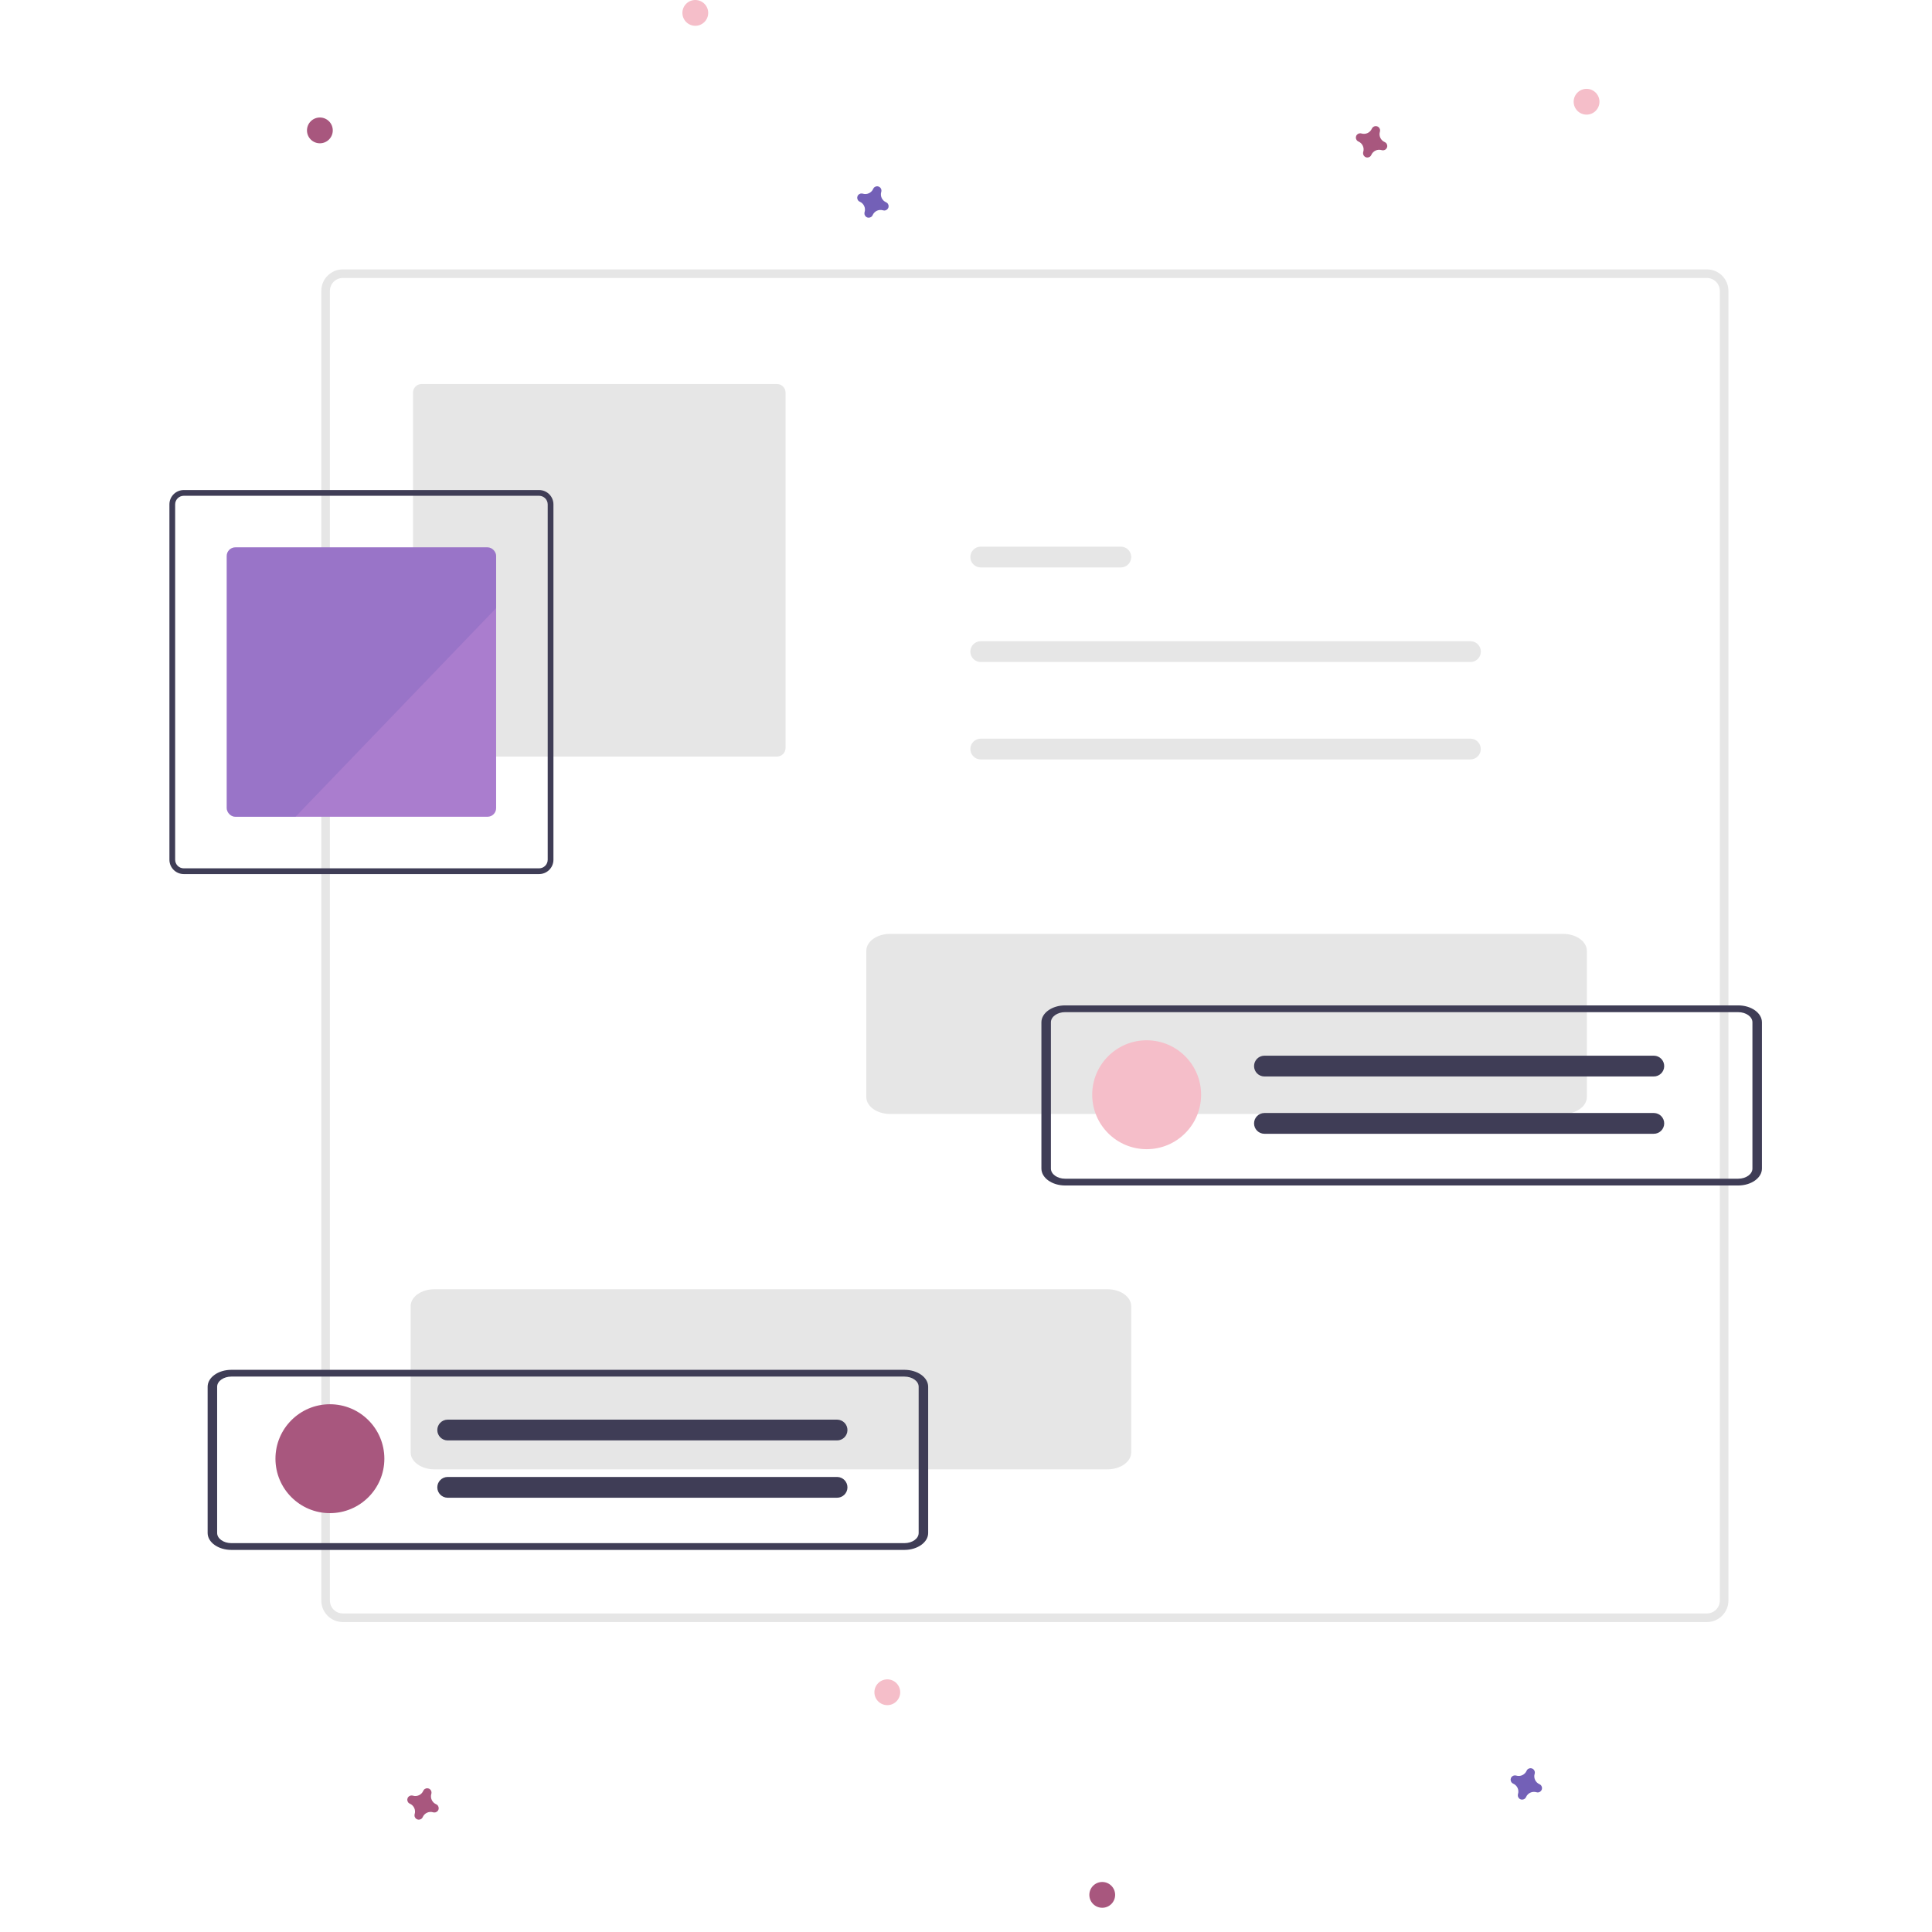 <?xml version="1.0" encoding="UTF-8"?>
<svg width="650px" height="650px" viewBox="0 0 650 650" version="1.1" xmlns="http://www.w3.org/2000/svg" xmlns:xlink="http://www.w3.org/1999/xlink">
    <title>blog-posts</title>
    <g id="blog-posts" stroke="none" stroke-width="1" fill="none" fill-rule="evenodd">
        <g id="Group-2" transform="translate(57, 0)">
            <g id="undraw_design_team_af2y" transform="translate(0, 90.632)">
                <path d="M517.275,455.087 L58.332,455.087 C54.34,455.087 51.101,451.847 51.101,447.855 L51.101,7.231 C51.101,3.239 54.34,2.74032648e-14 58.332,2.74032648e-14 L517.275,2.74032648e-14 C521.267,2.74032648e-14 524.507,3.239 524.507,7.231 L524.507,447.855 C524.507,451.847 521.267,455.087 517.275,455.087 L517.275,455.087 Z M58.332,2.893 C55.937,2.893 53.993,4.836 53.993,7.231 L53.993,447.855 C53.993,450.251 55.937,452.194 58.332,452.194 L517.275,452.194 C519.671,452.194 521.614,450.251 521.614,447.855 L521.614,7.231 C521.614,4.836 519.671,2.893 517.275,2.893 L58.332,2.893 Z" id="Shape" fill="#E6E6E6" fill-rule="nonzero"></path>
                <path d="M84.847,38.567 C83.25,38.568 81.956,39.862 81.954,41.459 L81.954,161.016 C81.956,162.613 83.25,163.907 84.847,163.908 L204.403,163.908 C206,163.907 207.294,162.613 207.296,161.016 L207.296,41.459 C207.294,39.862 206,38.568 204.403,38.567 L84.847,38.567 Z" id="Path" fill="#E6E6E6" fill-rule="nonzero"></path>
                <path d="M272.898,125.101 C270.99,125.133 269.461,126.688 269.461,128.596 C269.461,130.503 270.99,132.059 272.898,132.09 L437.653,132.09 C438.903,132.114 440.071,131.468 440.715,130.395 C441.359,129.323 441.381,127.988 440.772,126.896 C440.164,125.803 439.018,125.118 437.767,125.101 C437.729,125.1 437.691,125.1 437.653,125.101 L272.898,125.101 Z" id="b9d15c13-74bb-46fd-a6fd-5a7002be597d" fill="#E6E6E6" fill-rule="nonzero"></path>
                <path d="M272.898,93.284 C270.99,93.315 269.461,94.871 269.461,96.778 C269.461,98.686 270.99,100.241 272.898,100.273 L320.024,100.273 C321.275,100.297 322.443,99.65 323.087,98.578 C323.731,97.506 323.753,96.171 323.144,95.078 C322.536,93.985 321.39,93.301 320.139,93.284 C320.101,93.283 320.062,93.283 320.024,93.284 L272.898,93.284 Z" id="fb98932a-aea9-43a1-946e-96a095a0002f" fill="#E6E6E6" fill-rule="nonzero"></path>
                <path d="M272.898,157.883 C270.99,157.914 269.461,159.47 269.461,161.377 C269.461,163.285 270.99,164.84 272.898,164.872 L437.653,164.872 C439.579,164.899 441.164,163.361 441.196,161.435 C441.227,159.508 439.694,157.919 437.767,157.883 C437.729,157.882 437.691,157.882 437.653,157.883 L272.898,157.883 Z" id="a8382d7c-76a2-4f66-b41d-b5784413a475" fill="#E6E6E6" fill-rule="nonzero"></path>
                <path d="M468.883,284.152 L242.46,284.152 C238.046,284.152 234.469,281.604 234.464,278.463 L234.464,229.25 C234.469,226.11 238.046,223.562 242.46,223.562 L468.883,223.562 C473.297,223.562 476.874,226.11 476.879,229.25 L476.879,278.462 C476.875,281.603 473.297,284.148 468.883,284.152 Z" id="a69b3c31-ebec-4776-89b9-9c88b713759e" fill="#E6E6E6" fill-rule="nonzero"></path>
                <path d="M315.58,403.709 L89.157,403.709 C84.743,403.709 81.166,401.16 81.161,398.02 L81.161,348.807 C81.166,345.667 84.743,343.118 89.157,343.118 L315.58,343.118 C319.994,343.118 323.571,345.667 323.576,348.807 L323.576,398.019 C323.572,401.159 319.994,403.705 315.58,403.709 Z" id="ac481be8-039b-4a38-bb10-2d9a81406e5c" fill="#E6E6E6" fill-rule="nonzero"></path>
                <path d="M247.276,430.819 L20.853,430.819 C16.439,430.819 12.862,428.271 12.857,425.13 L12.857,375.917 C12.862,372.777 16.439,370.229 20.853,370.229 L247.276,370.229 C251.69,370.229 255.267,372.777 255.272,375.917 L255.272,425.13 C255.268,428.27 251.69,430.815 247.276,430.819 Z M20.853,372.502 C18.205,372.502 16.058,374.032 16.056,375.916 L16.056,425.128 C16.056,427.012 18.205,428.539 20.853,428.541 L247.276,428.541 C249.925,428.541 252.071,427.012 252.074,425.128 L252.074,375.917 C252.074,374.034 249.925,372.506 247.276,372.504 L20.853,372.502 Z" id="e05581d0-cd6a-412e-af3c-57495fab8d46" fill="#3F3D56" fill-rule="nonzero"></path>
                <circle id="Oval" fill="#F5BEC9" fill-rule="nonzero" cx="328.781" cy="277.68" r="18.319"></circle>
                <circle id="Oval" fill="#A8577E" fill-rule="nonzero" cx="53.993" cy="400.129" r="18.319"></circle>
                <rect id="Rectangle" fill="#AA7DCE" x="19.283" y="93.524" width="90.632" height="90.632" rx="2.893"></rect>
                <path d="M42.429,184.156 L22.176,184.156 C20.578,184.156 19.283,182.861 19.283,181.263 L19.283,96.417 C19.283,94.819 20.578,93.524 22.176,93.524 L107.022,93.524 C108.62,93.524 109.915,94.819 109.915,96.417 L109.915,113.967" id="Path" fill-opacity="0.3" fill="#7360B7" style="mix-blend-mode: multiply;"></path>
                <path d="M368.35,264.544 C366.443,264.575 364.913,266.131 364.913,268.038 C364.913,269.946 366.443,271.501 368.35,271.533 L499.359,271.533 C501.286,271.56 502.871,270.022 502.903,268.096 C502.934,266.169 501.4,264.58 499.474,264.544 C499.436,264.543 499.397,264.543 499.359,264.544 L368.35,264.544 Z" id="f4993879-8a0d-4ea4-907e-e549be7081a0" fill="#3F3D56" fill-rule="nonzero"></path>
                <path d="M368.35,283.827 C366.443,283.859 364.913,285.414 364.913,287.322 C364.913,289.229 366.443,290.785 368.35,290.816 L499.359,290.816 C501.286,290.843 502.871,289.305 502.903,287.379 C502.934,285.452 501.4,283.864 499.474,283.827 C499.436,283.826 499.397,283.826 499.359,283.827 L368.35,283.827 Z" id="a649136c-96b9-48c7-9686-75389104c34a" fill="#3F3D56" fill-rule="nonzero"></path>
                <path d="M93.563,386.993 C91.655,387.025 90.126,388.58 90.126,390.487 C90.126,392.395 91.655,393.95 93.563,393.982 L224.572,393.982 C226.498,394.009 228.083,392.471 228.115,390.545 C228.146,388.618 226.613,387.029 224.686,386.993 C224.648,386.992 224.61,386.992 224.572,386.993 L93.563,386.993 Z" id="bf4cb793-0df2-4753-9628-c376ea3545d1" fill="#3F3D56" fill-rule="nonzero"></path>
                <path d="M93.563,406.276 C91.655,406.308 90.126,407.863 90.126,409.771 C90.126,411.678 91.655,413.234 93.563,413.265 L224.572,413.265 C226.498,413.292 228.083,411.755 228.115,409.828 C228.146,407.901 226.613,406.313 224.686,406.276 C224.648,406.276 224.61,406.276 224.572,406.276 L93.563,406.276 Z" id="bf2170fd-291c-4664-b596-01f8e04656d6" fill="#3F3D56" fill-rule="nonzero"></path>
                <path d="M124.377,74.241 L4.821,74.241 C2.159,74.241 0,76.4 0,79.062 L0,198.618 C0,201.28 2.159,203.439 4.821,203.439 L124.377,203.439 C127.04,203.439 129.198,201.28 129.198,198.618 L129.198,79.062 C129.198,76.4 127.04,74.241 124.377,74.241 L124.377,74.241 Z M127.27,198.618 C127.265,200.214 125.973,201.506 124.377,201.511 L4.821,201.511 C3.225,201.506 1.933,200.214 1.928,198.618 L1.928,79.062 C1.933,77.466 3.225,76.174 4.821,76.169 L124.377,76.169 C125.973,76.174 127.265,77.466 127.27,79.062 L127.27,198.618 Z" id="Shape" fill="#3F3D56" fill-rule="nonzero"></path>
                <path d="M527.788,308.21 L301.365,308.21 C296.951,308.21 293.374,305.662 293.369,302.522 L293.369,253.309 C293.374,250.169 296.951,247.62 301.365,247.62 L527.788,247.62 C532.202,247.62 535.779,250.169 535.784,253.309 L535.784,302.521 C535.78,305.661 532.202,308.207 527.788,308.21 Z M301.365,249.894 C298.716,249.894 296.57,251.423 296.567,253.307 L296.567,302.519 C296.567,304.403 298.716,305.93 301.365,305.932 L527.788,305.932 C530.437,305.932 532.583,304.403 532.586,302.519 L532.586,253.309 C532.586,251.425 530.437,249.898 527.788,249.896 L301.365,249.894 Z" id="acccf4df-3a09-4c7b-a8c8-af469fe66e6d" fill="#3F3D56" fill-rule="nonzero"></path>
            </g>
            <circle id="Oval" fill="#F5BEC9" cx="476.78" cy="34.228" r="4.339"></circle>
            <circle id="Oval-Copy-4" fill="#F5BEC9" cx="176.925" cy="4.339" r="4.339"></circle>
            <circle id="Oval-Copy-5" fill="#F5BEC9" cx="241.524" cy="569.34" r="4.339"></circle>
            <circle id="Oval-Copy-6" fill="#A8577E" cx="313.836" cy="637.51" r="4.339"></circle>
            <path d="M241.103,68.048 C239.753,67.46 239.059,65.953 239.49,64.545 C239.523,64.44 239.544,64.331 239.551,64.221 L239.551,64.221 C239.595,63.579 239.21,62.984 238.606,62.761 C238.002,62.538 237.323,62.739 236.939,63.256 L236.939,63.256 C236.874,63.344 236.82,63.439 236.777,63.539 C236.189,64.89 234.682,65.584 233.274,65.152 C233.169,65.119 233.06,65.099 232.95,65.092 L232.95,65.092 C232.308,65.048 231.713,65.432 231.49,66.036 C231.267,66.64 231.468,67.319 231.985,67.704 L231.985,67.704 C232.073,67.769 232.168,67.823 232.269,67.866 C233.619,68.453 234.313,69.96 233.882,71.368 C233.849,71.474 233.828,71.582 233.821,71.692 L233.821,71.692 C233.777,72.335 234.162,72.929 234.766,73.152 C235.37,73.376 236.048,73.174 236.433,72.657 L236.433,72.657 C236.498,72.57 236.552,72.475 236.595,72.374 C237.182,71.024 238.69,70.33 240.098,70.761 C240.203,70.794 240.312,70.814 240.422,70.822 L240.422,70.822 C241.064,70.866 241.658,70.481 241.882,69.877 C242.105,69.273 241.903,68.594 241.387,68.21 L241.387,68.21 C241.299,68.145 241.204,68.09 241.103,68.048 L241.103,68.048 Z" id="Path" fill="#7360B7" fill-rule="nonzero"></path>
            <path d="M460.933,600.268 C459.583,599.68 458.889,598.173 459.32,596.765 C459.353,596.66 459.374,596.551 459.381,596.441 L459.381,596.441 C459.425,595.799 459.04,595.204 458.436,594.981 C457.832,594.758 457.153,594.959 456.769,595.476 L456.769,595.476 C456.704,595.564 456.65,595.659 456.607,595.759 C456.019,597.11 454.512,597.804 453.104,597.372 C452.999,597.339 452.89,597.319 452.78,597.312 L452.78,597.312 C452.138,597.268 451.543,597.652 451.32,598.256 C451.097,598.86 451.298,599.539 451.815,599.924 L451.815,599.924 C451.903,599.989 451.998,600.043 452.099,600.086 C453.449,600.673 454.143,602.18 453.712,603.588 C453.679,603.694 453.658,603.802 453.651,603.912 L453.651,603.912 C453.607,604.555 453.992,605.149 454.596,605.372 C455.2,605.596 455.878,605.394 456.263,604.877 L456.263,604.877 C456.328,604.79 456.382,604.695 456.425,604.594 C457.012,603.244 458.52,602.55 459.928,602.981 C460.033,603.014 460.142,603.034 460.252,603.042 L460.252,603.042 C460.894,603.086 461.488,602.701 461.712,602.097 C461.935,601.493 461.733,600.814 461.217,600.43 L461.217,600.43 C461.129,600.365 461.034,600.31 460.933,600.268 L460.933,600.268 Z" id="Path" fill="#7360B7" fill-rule="nonzero"></path>
            <path d="M89.729,607.017 C88.379,606.429 87.685,604.922 88.116,603.514 C88.149,603.409 88.169,603.3 88.177,603.19 L88.177,603.19 C88.221,602.548 87.836,601.953 87.232,601.73 C86.628,601.507 85.949,601.708 85.565,602.225 L85.565,602.225 C85.5,602.313 85.445,602.408 85.403,602.509 C84.815,603.859 83.308,604.553 81.9,604.122 C81.795,604.089 81.686,604.068 81.576,604.061 L81.576,604.061 C80.934,604.017 80.339,604.402 80.116,605.006 C79.893,605.61 80.094,606.288 80.611,606.673 L80.611,606.673 C80.699,606.738 80.794,606.792 80.894,606.835 C82.245,607.422 82.939,608.93 82.507,610.338 C82.474,610.443 82.454,610.552 82.447,610.662 L82.447,610.662 C82.403,611.304 82.787,611.898 83.391,612.122 C83.995,612.345 84.674,612.143 85.059,611.627 L85.059,611.627 C85.124,611.539 85.178,611.444 85.221,611.343 C85.808,609.993 87.315,609.299 88.723,609.73 C88.829,609.763 88.937,609.784 89.047,609.791 L89.047,609.791 C89.69,609.835 90.284,609.45 90.507,608.846 C90.731,608.242 90.529,607.563 90.012,607.179 L90.012,607.179 C89.925,607.114 89.83,607.06 89.729,607.017 L89.729,607.017 Z" id="Path-Copy-2" fill="#A8577E" fill-rule="nonzero"></path>
            <circle id="Oval-Copy-6" fill="#A8577E" cx="50.619" cy="43.87" r="4.339"></circle>
            <path d="M408.868,47.8 C407.518,47.213 406.824,45.705 407.255,44.297 C407.288,44.192 407.309,44.084 407.316,43.974 L407.316,43.974 C407.36,43.331 406.975,42.737 406.371,42.513 C405.767,42.29 405.088,42.492 404.704,43.008 L404.704,43.008 C404.639,43.096 404.585,43.191 404.542,43.292 C403.954,44.642 402.447,45.336 401.039,44.905 C400.934,44.872 400.825,44.851 400.715,44.844 L400.715,44.844 C400.073,44.8 399.478,45.185 399.255,45.789 C399.032,46.393 399.233,47.072 399.75,47.456 L399.75,47.456 C399.838,47.521 399.933,47.575 400.034,47.618 C401.384,48.206 402.078,49.713 401.647,51.121 C401.614,51.226 401.593,51.335 401.586,51.445 L401.586,51.445 C401.542,52.087 401.927,52.682 402.531,52.905 C403.135,53.128 403.813,52.927 404.198,52.41 L404.198,52.41 C404.263,52.322 404.317,52.227 404.36,52.127 C404.947,50.776 406.455,50.082 407.863,50.513 C407.968,50.546 408.077,50.567 408.187,50.574 L408.187,50.574 C408.829,50.618 409.423,50.233 409.647,49.629 C409.87,49.025 409.668,48.347 409.152,47.962 L409.152,47.962 C409.064,47.897 408.969,47.843 408.868,47.8 L408.868,47.8 Z" id="Path-Copy-2" fill="#A8577E" fill-rule="nonzero"></path>
        </g>
    </g>
</svg>